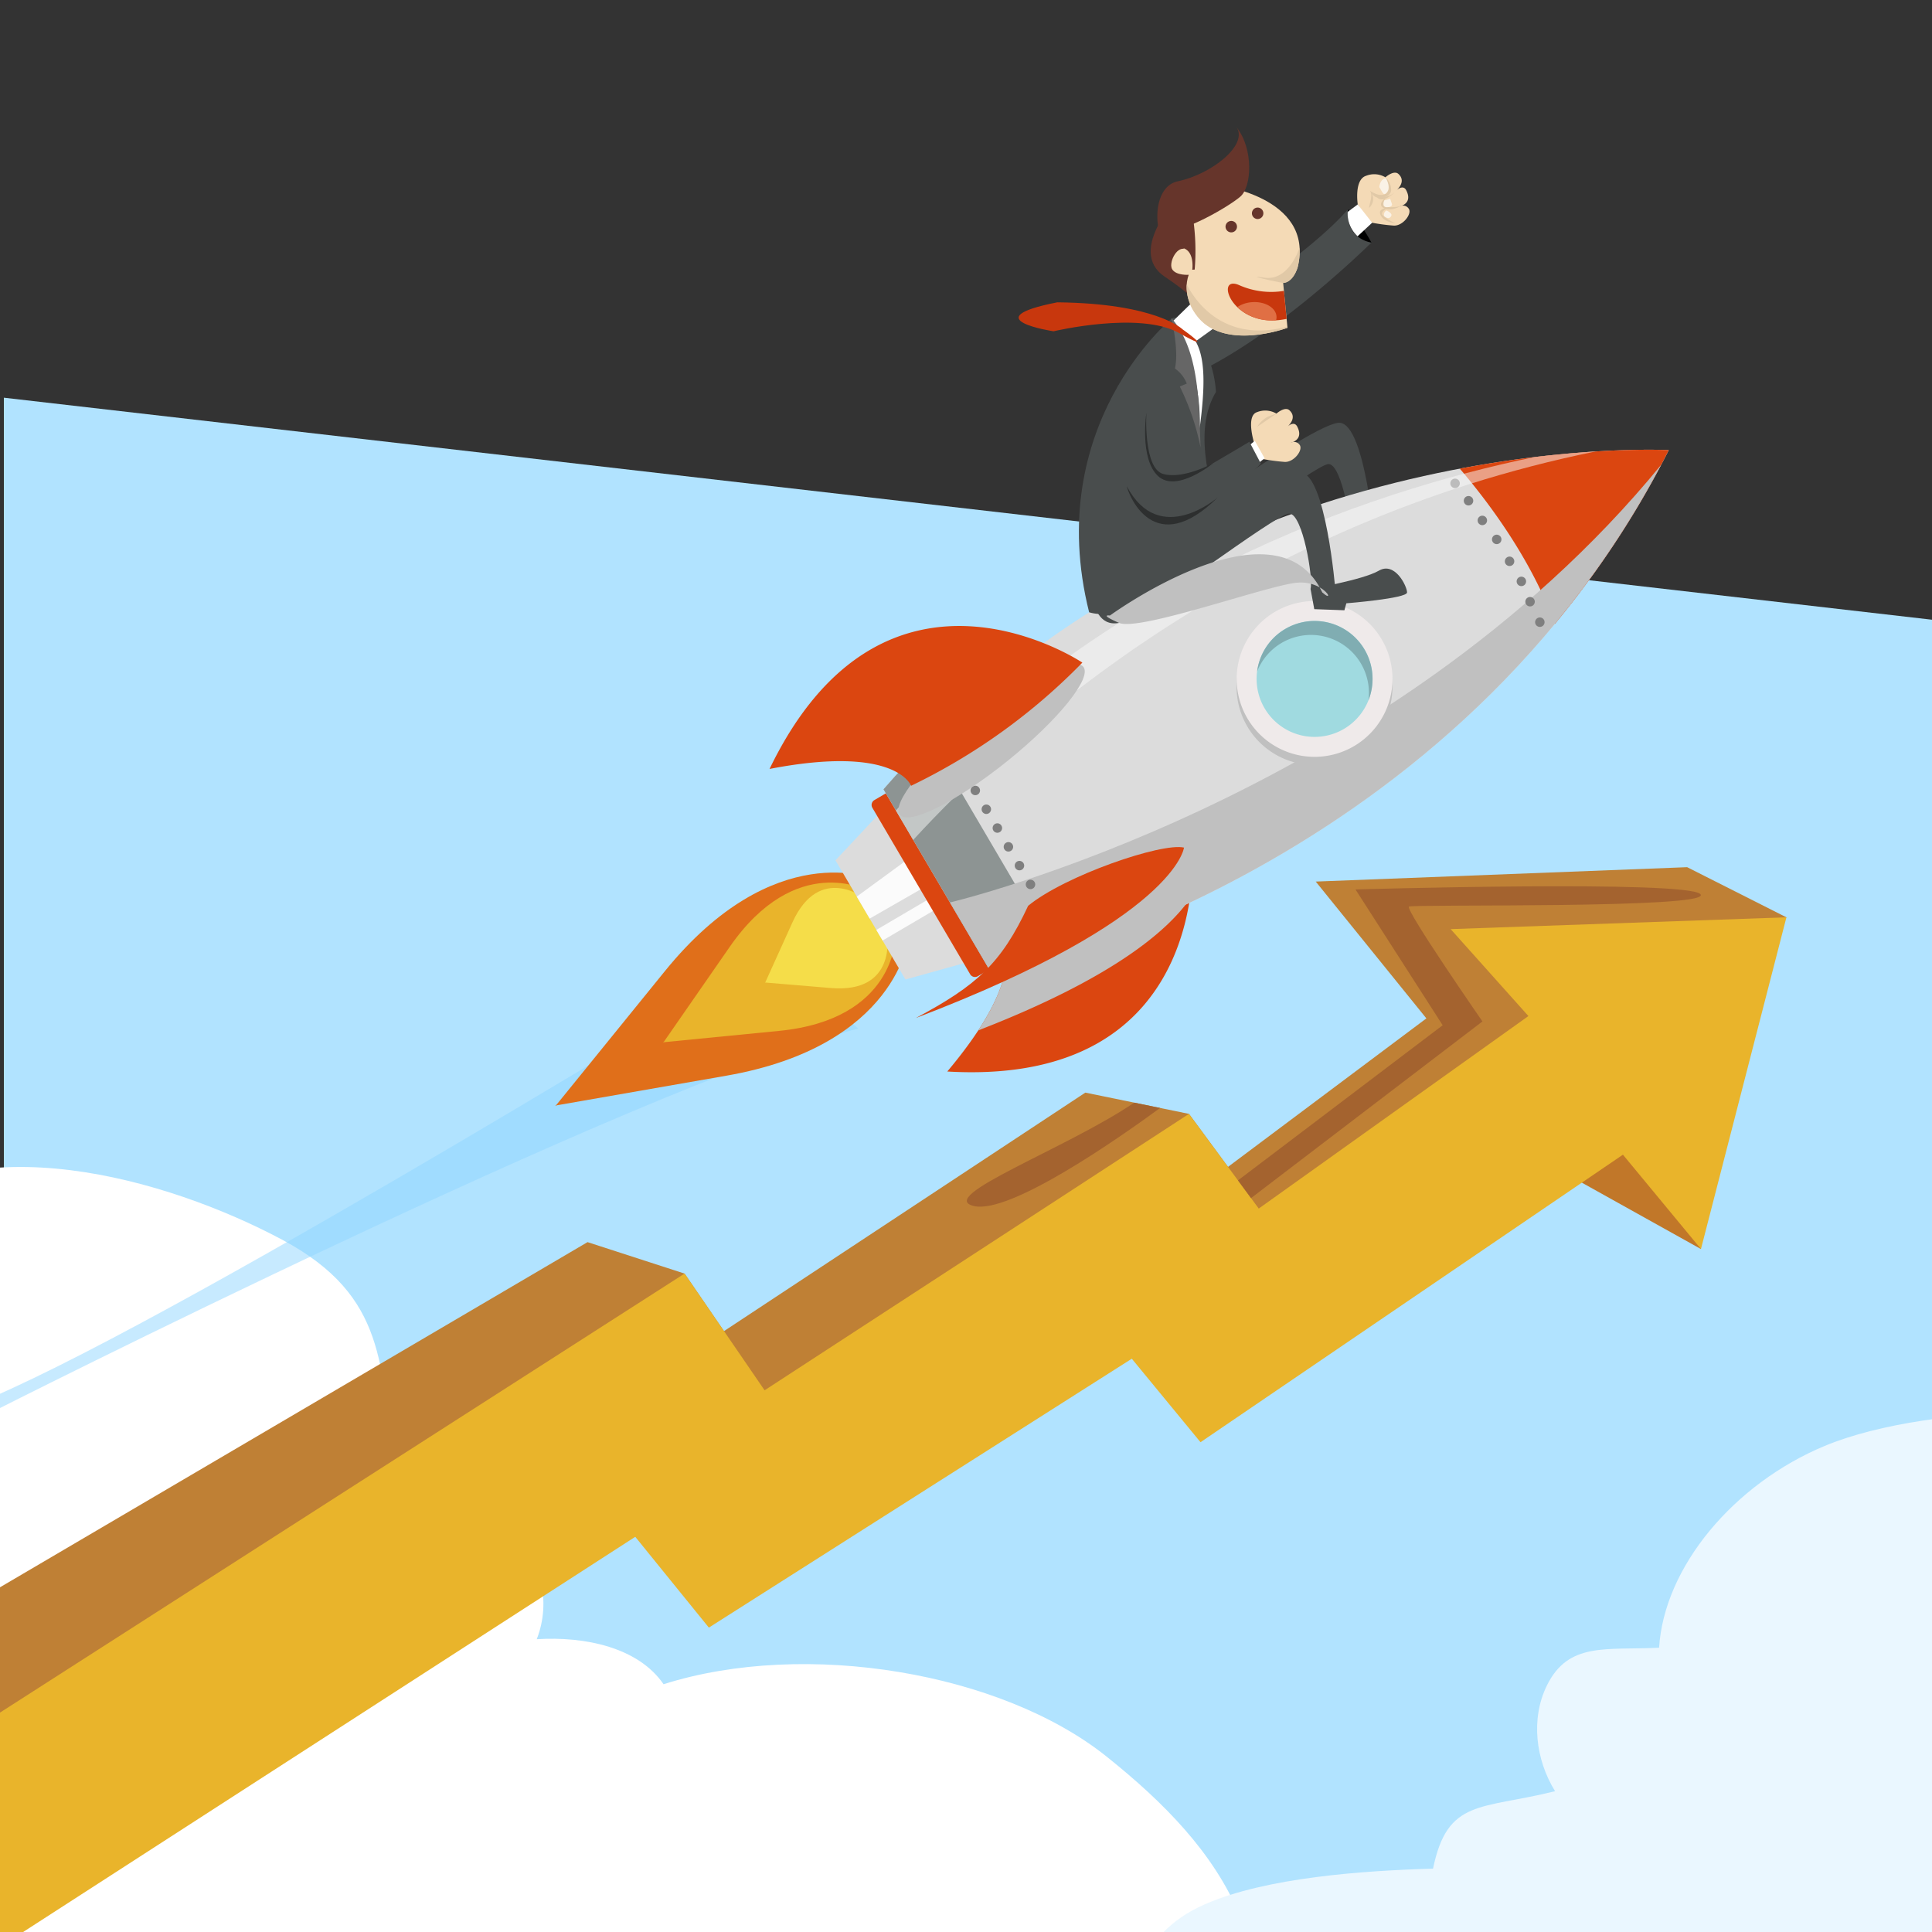 <svg xmlns="http://www.w3.org/2000/svg" xmlns:xlink="http://www.w3.org/1999/xlink" width="418" height="418" viewBox="0 0 418 418"><rect x="0" y="0" width="418" height="418" fill="#333333" stroke="none"/><defs><style>.a{fill:#b1e3ff;}.b{fill:none;}.c{clip-path:url(#a);}.d{fill:#fff;}.e{fill:#eaf7ff;}.f{fill:#90d7ff;}.f,.w{opacity:0.5;}.g{clip-path:url(#b);}.h{fill:#bf8035;}.i{fill:#c17729;}.j{fill:#e9b42b;}.k{fill:#494d4d;}.l{fill:#e06f1a;}.m{fill:#f5dd49;}.n{fill:#dcdcdc;}.o,.w{fill:#fbfbfb;}.p{fill:#db4610;}.q{fill:#8d9493;}.r{fill:silver;}.s{fill:#efeaea;}.t{fill:#a0dae0;}.u{fill:#80adb2;}.v{fill:#7f7f7f;}.x{fill:#666;}.y{fill:#f4dab6;}.z{fill:#2d2f2f;}.aa{fill:#e1c9a7;}.ab{fill:#66352b;}.ac{fill:#c8370d;}.ad{fill:#e06f44;}.ae{fill:#c7e2df;}.af{fill:#faf2e6;}.ag{fill:#a4632f;}</style><clipPath id="a"><path class="a" d="M0,0H418V331.956H0Z"/></clipPath><clipPath id="b"><rect class="b" width="418" height="418"/></clipPath></defs><g transform="translate(0 86.044)"><g class="c"><path class="a" d="M0,0,418,48.133V331.956H0Z" transform="translate(0.836)"/><path class="d" d="M-31.764,286.275c23.709-21.222,66.05-8.967,90.807,4.234,23.371,12.462,20.6,27.882,24.745,47.374,20.729,3.679,36.823,22.5,30.374,39.082,10.588-.665,22.025,1.842,27.433,9.736,30.811-9.748,73.133-2.5,95.8,15.611,12.563,10.038,23.147,20.833,28.831,34.308,3.683,8.732,8.847,23.675,6.5,32.785-17.276-5.1-40.322-6.035-58.519-6.787-44.27-1.829-89.946-3.759-133.742-9.638-38.5-5.169-77.145-10.1-115.484-15.851-10.865-1.631-21.4-4.562-31.847-4.47" transform="translate(1.967 -108.354)"/><path class="e" d="M536.342,339.874c-20.976-12.545-70.41-11.6-93.5-1.992-19.626,8.17-34.743,26.109-35.848,43.665-11.45.576-19.619-1.318-24.281,8.186-3.5,7.139-2.473,15.983,1.771,22.854-16.055,4.028-23.264,1.532-26.4,16.76-14.931.422-36.083,1.88-49.371,7.712-15.616,6.854-16.616,20.409-15.451,33.117,11.164.612,22.483-.094,33.68.086,35.631.573,70.892,5.7,106.513,6.8,25.726.791,51.547.361,77.256,1.307,13.991.514,34.111,4.161,45.689,2.911" transform="translate(-48.039 -111.099)"/><path class="f" d="M157.026,245.576S25.621,311.648-20.081,326.7v3.1s144.5-57.981,194.029-66.391" transform="matrix(0.996, -0.087, 0.087, 0.996, -10.487, -110.735)"/></g></g><g class="g"><g transform="translate(-17.454 27.601)"><g transform="translate(0 160.02)"><path class="h" d="M283.383,227.54l23.939,29.6-42.918,32.126L255.957,277.8l-22.424-4.6L155.357,324.8l-8.531-12.445-20.993-6.806L-2.121,380.717l-5.716,30.82L362.331,266.254l22.888-30.978-21.478-10.849Z" transform="translate(18.739 -224.427)"/><path class="i" d="M396.163,294.726l36.822,20.526-4.4-40.793Z" transform="translate(-47.517 -232.632)"/><path class="j" d="M327.257,258.763l-58.343,41.651-15.1-20.483L162,339.734l-17.31-25.256L-9.976,413.665l-10.9,57.766,154.893-100,15.927,19.644L241.449,332.9l14.866,18.065,91.393-62.209,16.882,20.419L383.08,237.4l-72.648,2.553Z" transform="translate(20.878 -226.555)"/></g><g transform="translate(137.576)"><path class="k" d="M338,109.419c-5.488-.423-44.639,28.358-44.639,28.358s.852,5.1,5.365,4.223,33.9-23.655,36.829-23.654,5.25,14.192,4.609,16.279c4.818.3,5.373.25,5.373.25S343.491,109.842,338,109.419Z" transform="translate(-168.234 -45.545)"/><path class="k" d="M296.685,86.71l.466,6.509c20.214-3.977,48.23-31.861,48.23-31.861a35.259,35.259,0,0,0-5.105-7.157C330.082,66.145,296.685,86.71,296.685,86.71Z" transform="translate(-168.779 -36.49)"/><g transform="translate(0 69.698)"><path class="l" d="M217.968,232.73l-.038-.039-.016-.054-.023.013-5.25-5.423s-21.52-9.3-45.21,19.9c-18.923,23.324-22.729,28.018-23.495,28.962l-.249.145.152-.027-.1.12.248-.145,36.739-6.415c37.041-6.475,39.4-29.8,39.4-29.8l-2.18-7.227Z" transform="translate(-143.687 -134.334)"/><path class="j" d="M219.875,234.714l-.029-.034-.016-.041-.013.008-3.982-4.491s-15.448-8.543-29.818,12.172L171.766,262.87l-.161.1.1-.011c-.059.084-.059.085-.059.085l.161-.1c.812-.079,4.844-.474,24.884-2.444,25.088-2.461,25.151-20.115,25.151-20.115l-1.985-5.665Z" transform="translate(-148.266 -134.759)"/><path class="m" d="M222.6,235.869l.007-.005-.019-.026-.014-.032-.007.005-2.832-3.658s-9.952-7.877-15.843,5.146c-4.707,10.4-5.653,12.494-5.844,12.915l-.083.048.059,0-.023.053.081-.047c.461.038,2.75.231,14.127,1.185,14.242,1.2,12.207-11.333,12.207-11.333Z" transform="translate(-152.588 -134.986)"/><g transform="translate(46.375)"><g transform="translate(14.261 74.338)"><path class="n" d="M216.219,219.807l15.143,25.781,22.2-6.179-23.754-34.1Z" transform="translate(-216.219 -205.308)"/><path class="o" d="M221.734,229.707l2.794,4.756,17.909-10.278-4.443-6.377Z" transform="translate(-217.124 -207.358)"/><path class="o" d="M226.8,238.587l1.353,2.3,18.156-10.666-1.53-2.2Z" transform="translate(-217.954 -209.034)"/></g><path class="p" d="M256.883,239.386s6.283,7.131-11.727,28.523C302.426,271.26,298.205,220,298.205,220A131.445,131.445,0,0,0,256.883,239.386Z" transform="translate(-206.703 -133.38)"/><path class="p" d="M233.142,203.754a1.219,1.219,0,0,0-1.661-.453l-5.32,3.125a1.22,1.22,0,0,0-.415,1.673l21.137,35.983a1.217,1.217,0,0,0,1.661.452l5.321-3.125a1.218,1.218,0,0,0,.414-1.672Z" transform="translate(-203.492 -130.615)"/><path class="n" d="M228.642,189.861l23.5,40.008s99.7-21.044,146.41-113.4C398.551,116.471,297.054,110.925,228.642,189.861Z" transform="translate(-203.995 -116.387)"/><path class="p" d="M377.794,120.481c6.2,7.248,15.453,19.568,20.566,33.594a201.177,201.177,0,0,0,24.652-37.6S404.422,115.456,377.794,120.481Z" transform="translate(-228.456 -116.387)"/><path class="q" d="M228.642,202.154l23.5,40.008s5.325-1.125,14.086-3.992l-27.5-46.821Q233.583,196.472,228.642,202.154Z" transform="translate(-203.995 -128.681)"/><path class="r" d="M245.843,214.985l9.118,15.525s97.4-20.561,144.759-110.212C340.492,192.679,245.843,214.985,245.843,214.985Z" transform="translate(-206.816 -117.029)"/><path class="r" d="M328.353,159.965a16.856,16.856,0,1,0,23.071,6A16.855,16.855,0,0,0,328.353,159.965Z" transform="translate(-218.983 -123.153)"/><path class="s" d="M328.372,157.865a16.856,16.856,0,1,0,23.07,6A16.857,16.857,0,0,0,328.372,157.865Z" transform="translate(-218.986 -122.808)"/><path class="t" d="M331.4,162.433a12.541,12.541,0,1,0,17.166,4.461A12.538,12.538,0,0,0,331.4,162.433Z" transform="translate(-219.832 -123.655)"/><path class="u" d="M331.426,162.433a12.514,12.514,0,0,0-6.083,9.2,12.538,12.538,0,0,1,24.084,6.251,12.538,12.538,0,0,0-18-15.448Z" transform="translate(-219.854 -123.655)"/><path class="v" d="M375.856,124.012a1.022,1.022,0,1,0,1.4.364A1.023,1.023,0,0,0,375.856,124.012Z" transform="translate(-228.056 -117.615)"/><path class="v" d="M248.833,198.625a1.022,1.022,0,1,0,1.4.364A1.022,1.022,0,0,0,248.833,198.625Z" transform="translate(-207.224 -129.851)"/><path class="v" d="M251.691,203.489a1.022,1.022,0,1,0,1.4.364A1.02,1.02,0,0,0,251.691,203.489Z" transform="translate(-207.692 -130.649)"/><path class="v" d="M254.546,208.352a1.022,1.022,0,1,0,1.4.364A1.023,1.023,0,0,0,254.546,208.352Z" transform="translate(-208.161 -131.446)"/><path class="v" d="M257.4,213.216a1.022,1.022,0,1,0,1.4.364A1.024,1.024,0,0,0,257.4,213.216Z" transform="translate(-208.629 -132.244)"/><path class="v" d="M260.26,218.08a1.022,1.022,0,1,0,1.4.363A1.02,1.02,0,0,0,260.26,218.08Z" transform="translate(-209.098 -133.042)"/><path class="v" d="M263.117,222.943a1.022,1.022,0,1,0,1.4.364A1.022,1.022,0,0,0,263.117,222.943Z" transform="translate(-209.566 -133.839)"/><path class="v" d="M265.974,227.806a1.022,1.022,0,1,0,1.4.365A1.022,1.022,0,0,0,265.974,227.806Z" transform="translate(-210.035 -134.637)"/><path class="v" d="M379.334,128.512a1.022,1.022,0,1,0,1.4.364A1.021,1.021,0,0,0,379.334,128.512Z" transform="translate(-228.626 -118.353)"/><path class="v" d="M382.909,133.605a1.022,1.022,0,1,0,1.4.364A1.023,1.023,0,0,0,382.909,133.605Z" transform="translate(-229.212 -119.188)"/><path class="v" d="M386.63,138.518a1.022,1.022,0,1,0,1.4.364A1.024,1.024,0,0,0,386.63,138.518Z" transform="translate(-229.822 -119.994)"/><path class="v" d="M389.958,144.184a1.022,1.022,0,1,0,1.4.364A1.022,1.022,0,0,0,389.958,144.184Z" transform="translate(-230.368 -120.923)"/><path class="v" d="M393.012,149.384a1.022,1.022,0,1,0,1.4.365A1.023,1.023,0,0,0,393.012,149.384Z" transform="translate(-230.869 -121.776)"/><path class="v" d="M395.263,154.638a1.022,1.022,0,1,0,1.4.365A1.023,1.023,0,0,0,395.263,154.638Z" transform="translate(-231.238 -122.637)"/><path class="v" d="M397.793,159.937a1.022,1.022,0,1,0,1.4.364A1.023,1.023,0,0,0,397.793,159.937Z" transform="translate(-231.653 -123.506)"/><path class="r" d="M264.043,235.508c-1.578,2.273-3.2,4.556-4.848,6.82.321,2.911-.449,8.181-6.018,16.683,28.847-11.186,40.837-21.412,45.768-28.42a50.358,50.358,0,0,0,.575-10.59A130.129,130.129,0,0,0,264.043,235.508Z" transform="translate(-208.019 -133.38)"/><path class="p" d="M261.321,231.925c-5.844,12.508-11.124,17.239-24.3,24.281,56.4-21.5,58.018-36.873,58.018-36.873C290.2,218.221,269.277,225.392,261.321,231.925Z" transform="translate(-205.37 -133.252)"/><path class="w" d="M231.852,194.507l3.749,6.381c21.95-23.93,71.665-68.644,147.652-84.048-3.866.242-8.34.624-13.314,1.226C333.587,125.625,276.565,144.992,231.852,194.507Z" transform="translate(-204.521 -116.462)"/><path class="r" d="M249.194,184.145c-10.961,8.837-18.288,17.934-16.364,20.321s12.369-2.845,23.33-11.68,18.288-17.935,16.366-20.321S260.156,175.308,249.194,184.145Z" transform="translate(-204.632 -125.489)"/><path class="p" d="M199.16,192.934c27.453-5.314,30.621,3.647,30.621,3.647a131.5,131.5,0,0,0,37.056-26.653S224.119,141.279,199.16,192.934Z" transform="translate(-199.16 -123.868)"/></g></g><path class="k" d="M308.871,98.284c-.573-10.017-7.706-17.605-9.647-15.795,0,0-27.925,23.023-17.791,63.47,10.251,3,26.568-12.411,29.854-15.929C306.294,116.209,304.5,105.581,308.871,98.284Z" transform="translate(-165.914 -41.086)"/><path class="d" d="M303.561,82.054l4.46,4.685,5.58-4.018-4.52-6.068Z" transform="translate(-169.906 -40.172)"/><path class="d" d="M303.149,82.542a43.5,43.5,0,0,1,6.126,23.659c1.154-8.778,1.352-15.488-1.141-19.243Z" transform="translate(-169.839 -41.138)"/><path class="x" d="M303.913,93.211a7.326,7.326,0,0,1,2.573,3.274l-1.514.632a53.48,53.48,0,0,1,4.493,13.194c-.395-10.237-.315-21.035-6.334-28.044C303.13,82.267,304.861,89.372,303.913,93.211Z" transform="translate(-169.836 -41.093)"/><g transform="translate(120.892 57.265)"><path class="y" d="M334.5,114.4a1.72,1.72,0,0,0-.446.14A2.794,2.794,0,0,0,334.5,114.4Z" transform="translate(-295.799 -103.628)"/><path class="y" d="M333.266,110.323c-.089.075-.143.128-.143.128S333.182,110.4,333.266,110.323Z" transform="translate(-295.647 -102.96)"/><path class="y" d="M332.814,113a2.8,2.8,0,0,1-.446.14,1.72,1.72,0,0,1,.446-.14c.747-.3,2.067-1.165.957-3.331-.584-1.141-1.654-.4-2.038-.077-.084.079-.143.128-.143.128s.054-.053.143-.128c.476-.447,1.919-2.026.343-3.469-.992-.907-2.818.726-2.818.726a4.737,4.737,0,0,0-4.162-.332c-2.654.818-.482,7.277-.482,7.277l1.2,2.776a42.443,42.443,0,0,0,5.278.729c2,.067,4-2.611,3.194-3.686A1.44,1.44,0,0,0,332.814,113Z" transform="translate(-294.114 -102.225)"/><path class="d" d="M323.221,115.136l1.879,3.933,1.51-1.214-2.114-3.771Z" transform="translate(-294.023 -103.576)"/><path class="k" d="M323.32,114.306l.006.011C323.416,114.256,323.32,114.306,323.32,114.306Z" transform="translate(-294.039 -103.61)"/><path class="k" d="M305.419,119.4c-13.621,7.959-9.673-17.887-9.673-17.887L288.3,115.162a14.143,14.143,0,0,0,9.921,11.658c9.314,3.163,21.859-9.863,21.859-9.863l-2.493-4.734C317.323,112.4,315.518,113.5,305.419,119.4Z" transform="translate(-288.295 -101.515)"/><path class="z" d="M291.616,125.842c.432,2.036,5.987,15.985,19.708,2.383C311.324,128.225,298.714,139.261,291.616,125.842Z" transform="translate(-288.84 -105.505)"/><path class="z" d="M300.276,120.064c-4.362-1.219-3.644-13.277-3.644-13.277s-1.523,9.876,2.48,13.688,11.991-2.761,11.991-2.761S304.639,121.284,300.276,120.064Z" transform="translate(-289.616 -102.38)"/><path class="aa" d="M325.343,109.906l4.172-2.864s-.728.227-1.917.695A6.287,6.287,0,0,0,325.343,109.906Z" transform="translate(-294.371 -102.421)"/></g><g transform="translate(128.838)"><path class="ab" d="M308.127,76.934l-.288.608S308.653,77.675,308.127,76.934Z" transform="translate(-299.445 -40.219)"/><path class="ab" d="M308.99,44.89c-5.707,4.18-16.417,16.539-8.2,22.1,3.8,2.568,5.237,3.849,5.688,4.486l10.928-23.1S314.7,40.711,308.99,44.89Z" transform="translate(-297.799 -34.759)"/><path class="y" d="M312.393,47.759s-9.11,12.77-6.407,13.939c-1.817-.5-3.545,3.187-2.613,4.482s3.536,1.109,3.536,1.109-1.758,3.888,1.557,8.584c5.75,8.145,19.8,2.88,19.8,2.88l-.938-9.711s1.965.139,3.117-3.3C334.352,50.1,312.393,47.759,312.393,47.759Z" transform="translate(-298.67 -35.434)"/><path class="ac" d="M320.265,73.75c-5.628-2.523-1.544,9.8,10.215,7.275l-.585-6.053A17,17,0,0,1,320.265,73.75Z" transform="translate(-301.074 -39.64)"/><path class="ab" d="M312.224,45.6l-5.919,5.138s-6.455,10.833-2.2,10.319,3.485,4.78,3.485,4.78l.521-.038a48.879,48.879,0,0,0-.366-11.241c5.316-.646,10.456-5.86,10.456-5.86Z" transform="translate(-298.595 -35.079)"/><path class="ad" d="M323.415,78.2a6.528,6.528,0,0,0-3.2,1.058,10.851,10.851,0,0,0,8.389,2.859,2.449,2.449,0,0,0,.091-.833C328.556,79.386,326.194,78,323.415,78.2Z" transform="translate(-301.475 -40.424)"/><path class="ab" d="M318.319,57.182a1.238,1.238,0,1,0,1.323,1.146A1.237,1.237,0,0,0,318.319,57.182Z" transform="translate(-300.976 -36.979)"/><path class="ab" d="M325.146,53.724a1.238,1.238,0,1,0,1.323,1.147A1.239,1.239,0,0,0,325.146,53.724Z" transform="translate(-302.095 -36.412)"/><path class="ab" d="M303.974,44.631c-4.051.85-5,6.2-4.2,10.3.919.329.651.262.237.14l.187.084c.2.063.394.126.591.186,4.088.781,14.5-5.438,16.728-7.426,2.443-2.18,2.826-10.283-.816-14.9C319.116,36.849,311.192,43.117,303.974,44.631Z" transform="translate(-298.08 -33.016)"/><path class="ab" d="M299.81,59.334l-.02-.026C299.294,59.158,298.784,59,299.81,59.334Z" transform="translate(-298.031 -37.3)"/><path class="ab" d="M299.89,59.324l.169.05a1.089,1.089,0,0,1-.237-.14Z" transform="translate(-298.131 -37.316)"/><path class="aa" d="M326.879,70.581c-4.236-.643.9.558,4.081,1.152v-.013s1.965.139,3.117-3.3a14.135,14.135,0,0,0,.432-4.332C334.353,64.579,332.088,71.37,326.879,70.581Z" transform="translate(-302.305 -38.112)"/><path class="aa" d="M307.121,73.6a9.948,9.948,0,0,0,2,6.513c5.75,8.145,19.8,2.88,19.8,2.88l-.025-.265C314.958,86.435,308.8,76.915,307.121,73.6Z" transform="translate(-299.324 -39.671)"/></g><path d="M353.9,61.383l.025-.025a35.259,35.259,0,0,0-5.105-7.157S347.967,60.156,353.9,61.383Z" transform="translate(-177.322 -36.49)"/><path class="ae" d="M351.388,52.9" transform="translate(-177.75 -36.277)"/><path class="y" d="M362.711,53.242a1.705,1.705,0,0,0-.446.14A2.8,2.8,0,0,0,362.711,53.242Z" transform="translate(-179.534 -36.333)"/><path class="y" d="M361.478,49.165c-.09.075-.144.128-.144.128S361.393,49.245,361.478,49.165Z" transform="translate(-179.381 -35.664)"/><path class="y" d="M360.9,51.839a2.8,2.8,0,0,1-.446.14,1.705,1.705,0,0,1,.446-.14c.747-.3,2.067-1.165.957-3.331-.584-1.141-1.653-.4-2.037-.077-.085.08-.144.128-.144.128s.053-.053.144-.128c.476-.447,1.919-2.026.342-3.469-.992-.906-2.818.726-2.818.726a4.736,4.736,0,0,0-4.162-.331c-2.653.818-1.821,6.2-1.821,6.2l2.54,3.854a42.246,42.246,0,0,0,5.279.729c2,.067,4-2.61,3.194-3.686A1.438,1.438,0,0,0,360.9,51.839Z" transform="translate(-177.726 -34.93)"/><g transform="translate(171.455 16.625)"><path d="M348.781,54.733l.314-.233c-.092-.1-.182-.2-.277-.3C348.819,54.2,348.791,54.4,348.781,54.733Z" transform="translate(-348.777 -53.115)"/><path class="d" d="M349.095,54.286l-.314.233a6.621,6.621,0,0,0,2.144,5.279l1.41-1.313,1.736-1.616L350.96,52.9Z" transform="translate(-348.777 -52.902)"/></g><path class="aa" d="M357.847,45.884s1.194,2.042.424,3.156-2.361.693-3.79-.252c.692.894.015,2.409-.188,3.723a2.557,2.557,0,0,0,.594-3.175c.965,1.765,4.054,1.02,4.2-.614A3.647,3.647,0,0,0,357.847,45.884Z" transform="translate(-178.226 -35.126)"/><path class="aa" d="M356.121,50.588c1.3,2,4.028-.813,4.028-.813A4.126,4.126,0,0,1,356.121,50.588Z" transform="translate(-178.526 -35.764)"/><path class="aa" d="M358.275,53.138c-.915-.337.125-1.911.125-1.911s-1.949,1.318-.441,2.179,3.625-.385,3.625-.385A9.553,9.553,0,0,1,358.275,53.138Z" transform="translate(-178.734 -36.003)"/><path class="aa" d="M357.69,55.343c-.562-.8,1.188-1.5,1.188-1.5s-2.352-.022-1.6,1.544,3.2,1.741,3.2,1.741A9.573,9.573,0,0,1,357.69,55.343Z" transform="translate(-178.692 -36.431)"/><path class="af" d="M356.956,48.027c.923,1.65.925,1.587,1.31,1.479,0,0,1.52-.77.127-3.379C358.393,46.127,357.188,46.151,356.956,48.027Z" transform="translate(-178.663 -35.166)"/><path class="af" d="M359.493,51.457l-1.267.329s-.663,1.474.563,1.482,1.1-.648,1.1-.648Z" transform="translate(-178.842 -36.04)"/><path class="af" d="M358.7,54.481a1.035,1.035,0,0,0-.491,1.221c.8.674,1.363.408,1.559-.111S358.918,54.536,358.7,54.481Z" transform="translate(-178.861 -36.536)"/><path class="k" d="M327.82,122.232c-5.488-.423-44.638,28.358-44.638,28.358s.851,5.1,5.365,4.223,33.9-23.655,36.828-23.654,5.25,14.192,4.609,16.279c4.818.3,5.374.25,5.374.25S333.309,122.655,327.82,122.232Z" transform="translate(-166.564 -47.647)"/><path class="k" d="M353.948,147.6c-3.493,2.031-14.783,3.928-14.783,3.928l.807,4.4,6.522.24.416-1.508s13.125-1.043,13.138-2.344S357.441,145.565,353.948,147.6Z" transform="translate(-175.745 -51.734)"/><path class="ac" d="M299.074,84.072s-5.7-5.606-27.091-5.83c-18.322,3.607-.809,6.266-.809,6.266s18.537-4.423,27.122.354S299.074,84.072,299.074,84.072Z" transform="translate(-163.357 -40.433)"/><path class="r" d="M287.112,156.7s-2.505-.348,1.965,1.589,32.958-8.429,38.8-8.714a8.487,8.487,0,0,1,4.615,1.029C321.7,131.491,287.112,156.7,287.112,156.7Z" transform="translate(-167.094 -51.127)"/><path class="r" d="M341.525,152.012c.2.354.393.717.575,1.1C344.029,154.84,343.674,153.221,341.525,152.012Z" transform="translate(-176.132 -52.531)"/></g><path class="ag" d="M251.755,307.733c7.813,1.83,31.521-14.808,40.273-21.217l-5.6-1.149C271.865,295.269,243.276,305.746,251.755,307.733Z" transform="translate(-23.581 -74.402)"/><path class="ag" d="M345.812,230.054l18.863,29.383L320.388,293l2.826,3.834,50.064-38.221s-16.824-24.292-15.89-24.848,65.541.5,63.08-2.656S345.812,230.054,345.812,230.054Z" transform="translate(-35.09 -65.218)"/></g></g></svg>